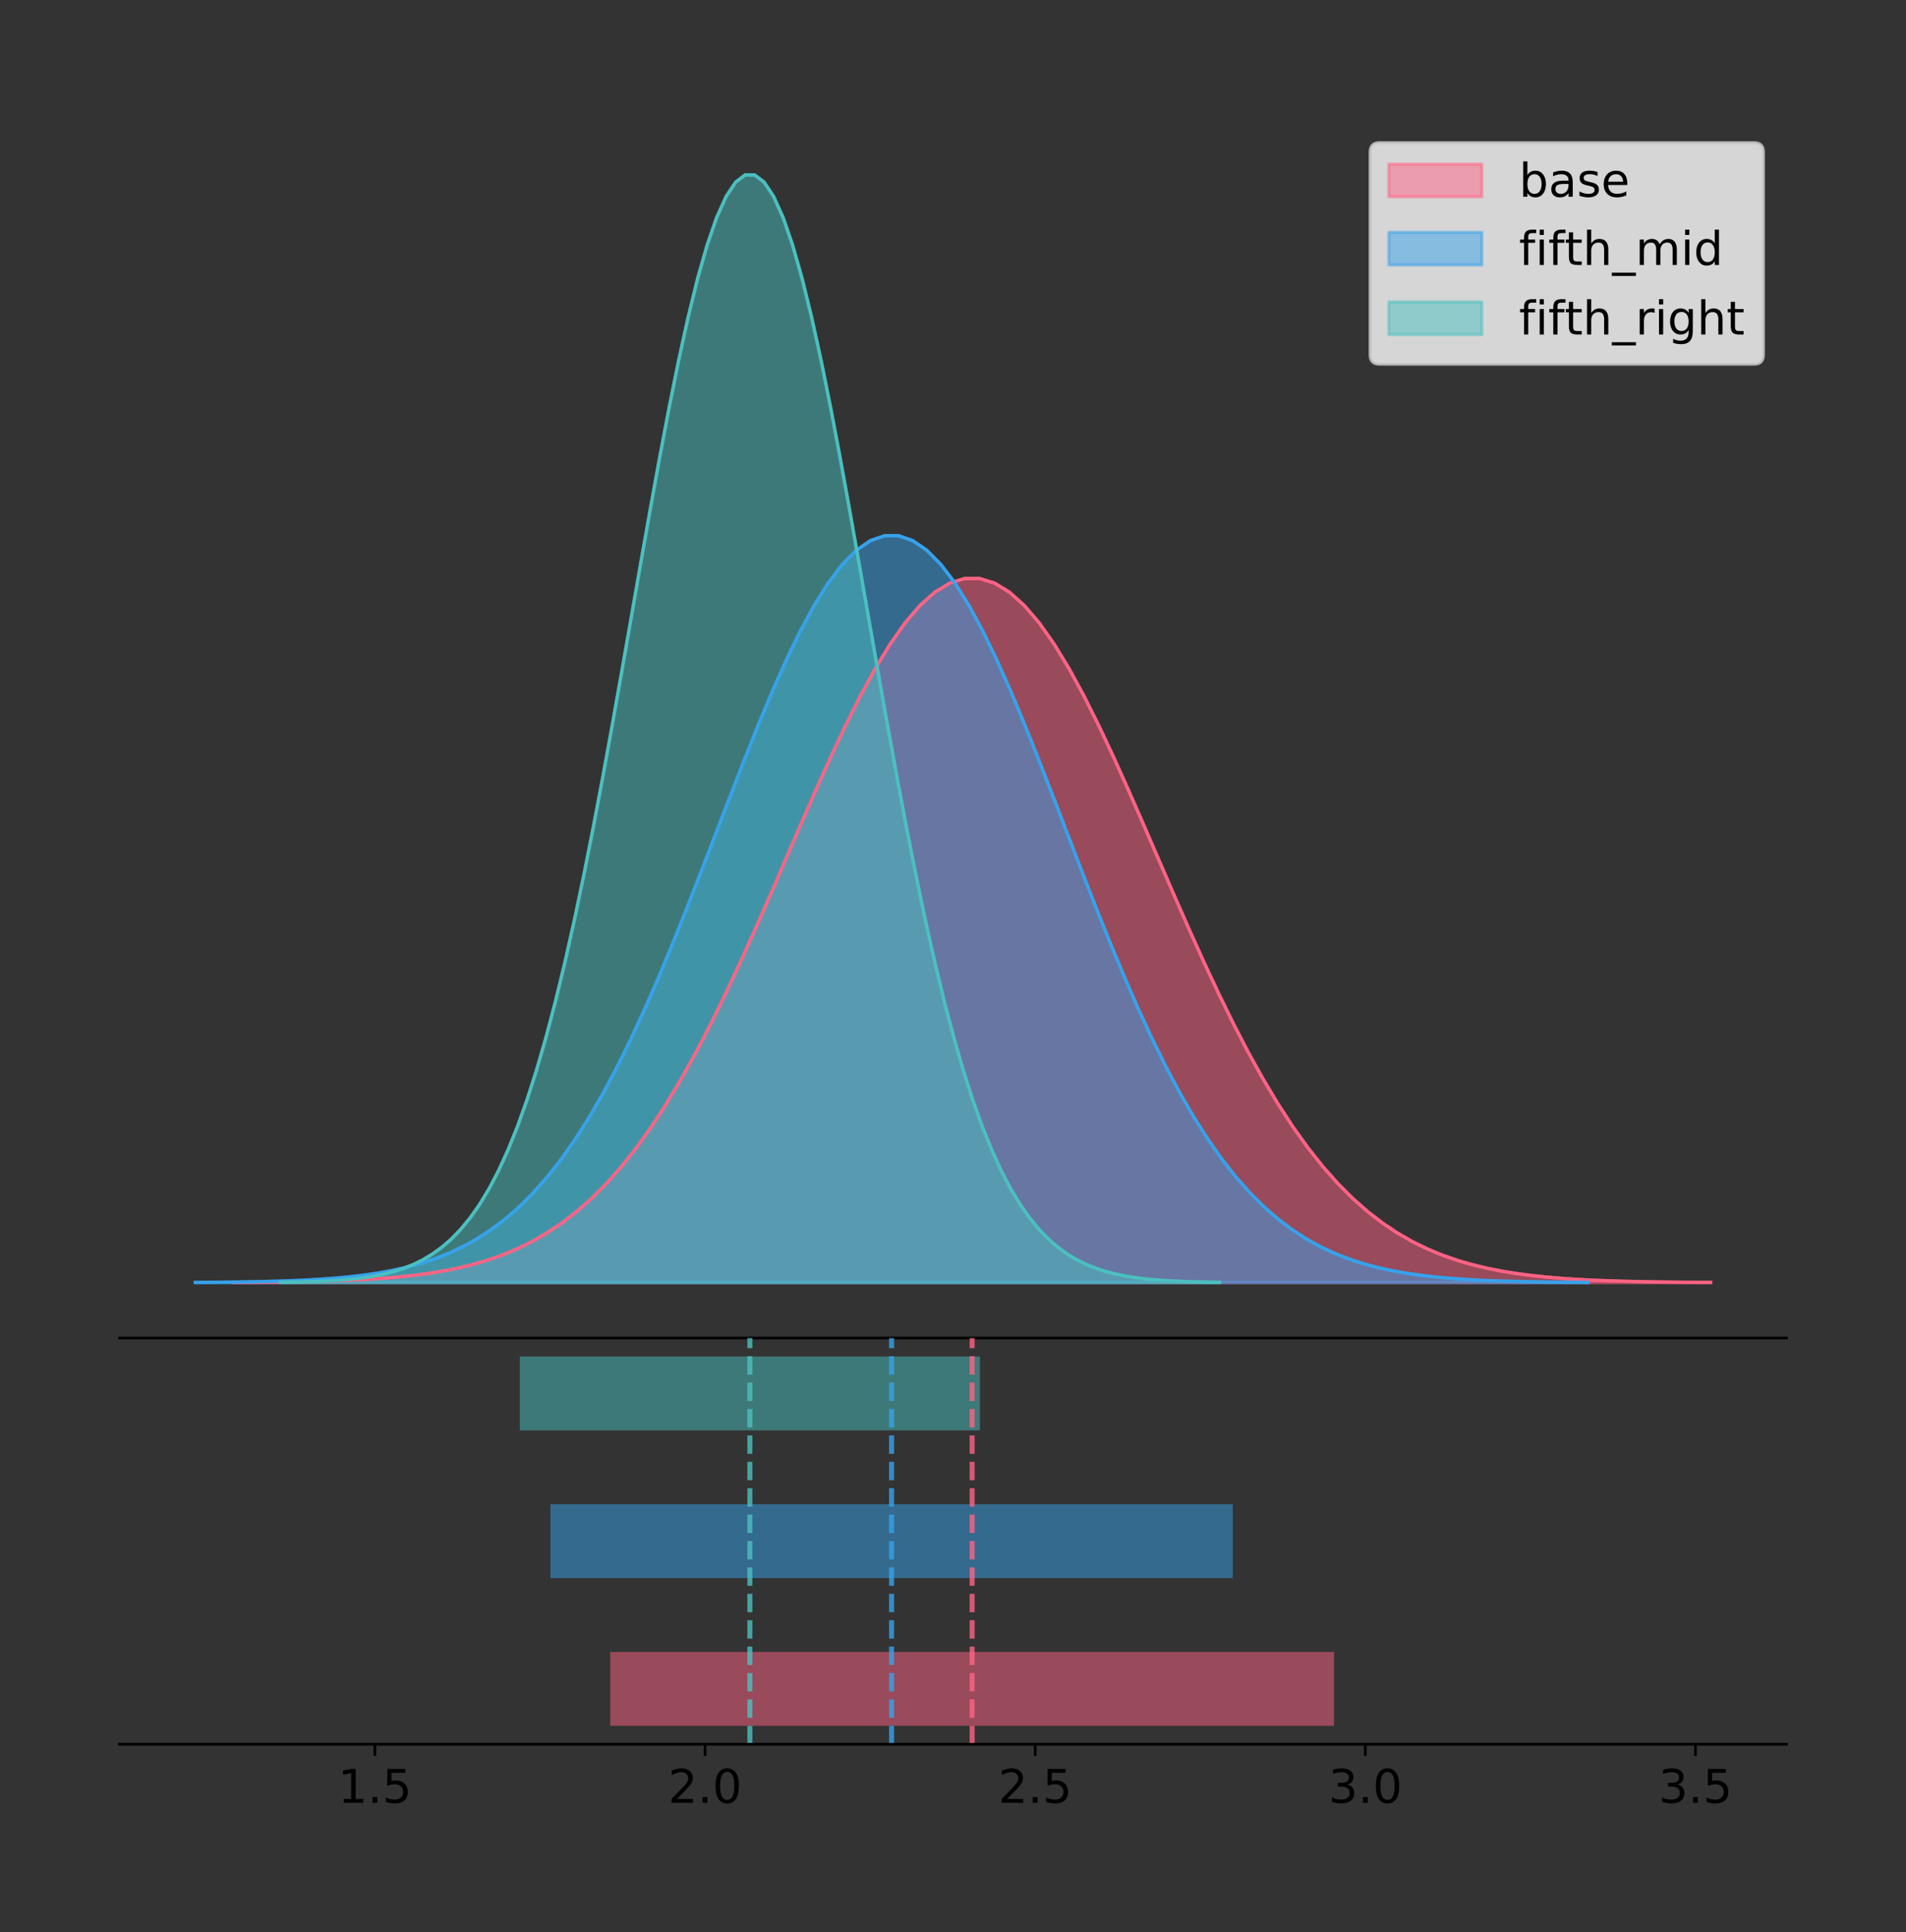 <?xml version="1.0" encoding="utf-8" standalone="no"?>
<!DOCTYPE svg PUBLIC "-//W3C//DTD SVG 1.1//EN"
  "http://www.w3.org/Graphics/SVG/1.1/DTD/svg11.dtd">
<!-- Created with matplotlib (https://matplotlib.org/) -->
<svg height="581.789pt" version="1.1" viewBox="0 0 574.2 581.789" width="574.2pt" xmlns="http://www.w3.org/2000/svg" xmlns:xlink="http://www.w3.org/1999/xlink">
 <rect x="0" y="0" width="574.2" height="581.789" fill="#333333" stroke="none"/>
 <defs>
  <style type="text/css">
*{stroke-linecap:butt;stroke-linejoin:round;}
  </style>
 </defs>
 <g id="figure_1">
  <g id="patch_1">
   <path d="M 0 581.789 
L 574.2 581.789 
L 574.2 0 
L 0 0 
z
" style="fill:none;"/>
  </g>
  <g id="axes_1">
   <g id="patch_2">
    <path d="M 36 402.93 
L 538.2 402.93 
L 538.2 36 
L 36 36 
z
" style="fill:none;"/>
   </g>
   <g id="PolyCollection_1">
    <defs>
     <path d="M 70.354 -195.538 
L 70.354 -195.609 
L 74.849 -195.636 
L 79.344 -195.672 
L 83.839 -195.72 
L 88.334 -195.784 
L 92.829 -195.868 
L 97.324 -195.978 
L 101.82 -196.121 
L 106.315 -196.305 
L 110.81 -196.54 
L 115.305 -196.839 
L 119.8 -197.217 
L 124.295 -197.69 
L 128.79 -198.278 
L 133.286 -199.004 
L 137.781 -199.894 
L 142.276 -200.977 
L 146.771 -202.284 
L 151.266 -203.852 
L 155.761 -205.718 
L 160.256 -207.92 
L 164.752 -210.502 
L 169.247 -213.504 
L 173.742 -216.968 
L 178.237 -220.934 
L 182.732 -225.437 
L 187.227 -230.51 
L 191.722 -236.177 
L 196.218 -242.455 
L 200.713 -249.351 
L 205.208 -256.859 
L 209.703 -264.959 
L 214.198 -273.617 
L 218.693 -282.784 
L 223.188 -292.393 
L 227.684 -302.36 
L 232.179 -312.585 
L 236.674 -322.955 
L 241.169 -333.341 
L 245.664 -343.604 
L 250.159 -353.595 
L 254.654 -363.163 
L 259.15 -372.152 
L 263.645 -380.412 
L 268.14 -387.799 
L 272.635 -394.18 
L 277.13 -399.437 
L 281.625 -403.471 
L 286.12 -406.204 
L 290.616 -407.584 
L 295.111 -407.584 
L 299.606 -406.204 
L 304.101 -403.471 
L 308.596 -399.437 
L 313.091 -394.18 
L 317.586 -387.799 
L 322.082 -380.412 
L 326.577 -372.152 
L 331.072 -363.163 
L 335.567 -353.595 
L 340.062 -343.604 
L 344.557 -333.341 
L 349.052 -322.955 
L 353.548 -312.585 
L 358.043 -302.36 
L 362.538 -292.393 
L 367.033 -282.784 
L 371.528 -273.617 
L 376.023 -264.959 
L 380.518 -256.859 
L 385.014 -249.351 
L 389.509 -242.455 
L 394.004 -236.177 
L 398.499 -230.51 
L 402.994 -225.437 
L 407.489 -220.934 
L 411.984 -216.968 
L 416.48 -213.504 
L 420.975 -210.502 
L 425.47 -207.92 
L 429.965 -205.718 
L 434.46 -203.852 
L 438.955 -202.284 
L 443.45 -200.977 
L 447.946 -199.894 
L 452.441 -199.004 
L 456.936 -198.278 
L 461.431 -197.69 
L 465.926 -197.217 
L 470.421 -196.839 
L 474.916 -196.54 
L 479.412 -196.305 
L 483.907 -196.121 
L 488.402 -195.978 
L 492.897 -195.868 
L 497.392 -195.784 
L 501.887 -195.72 
L 506.382 -195.672 
L 510.878 -195.636 
L 515.373 -195.609 
L 515.373 -195.538 
L 515.373 -195.538 
L 510.878 -195.538 
L 506.382 -195.538 
L 501.887 -195.538 
L 497.392 -195.538 
L 492.897 -195.538 
L 488.402 -195.538 
L 483.907 -195.538 
L 479.412 -195.538 
L 474.916 -195.538 
L 470.421 -195.538 
L 465.926 -195.538 
L 461.431 -195.538 
L 456.936 -195.538 
L 452.441 -195.538 
L 447.946 -195.538 
L 443.45 -195.538 
L 438.955 -195.538 
L 434.46 -195.538 
L 429.965 -195.538 
L 425.47 -195.538 
L 420.975 -195.538 
L 416.48 -195.538 
L 411.984 -195.538 
L 407.489 -195.538 
L 402.994 -195.538 
L 398.499 -195.538 
L 394.004 -195.538 
L 389.509 -195.538 
L 385.014 -195.538 
L 380.518 -195.538 
L 376.023 -195.538 
L 371.528 -195.538 
L 367.033 -195.538 
L 362.538 -195.538 
L 358.043 -195.538 
L 353.548 -195.538 
L 349.052 -195.538 
L 344.557 -195.538 
L 340.062 -195.538 
L 335.567 -195.538 
L 331.072 -195.538 
L 326.577 -195.538 
L 322.082 -195.538 
L 317.586 -195.538 
L 313.091 -195.538 
L 308.596 -195.538 
L 304.101 -195.538 
L 299.606 -195.538 
L 295.111 -195.538 
L 290.616 -195.538 
L 286.12 -195.538 
L 281.625 -195.538 
L 277.13 -195.538 
L 272.635 -195.538 
L 268.14 -195.538 
L 263.645 -195.538 
L 259.15 -195.538 
L 254.654 -195.538 
L 250.159 -195.538 
L 245.664 -195.538 
L 241.169 -195.538 
L 236.674 -195.538 
L 232.179 -195.538 
L 227.684 -195.538 
L 223.188 -195.538 
L 218.693 -195.538 
L 214.198 -195.538 
L 209.703 -195.538 
L 205.208 -195.538 
L 200.713 -195.538 
L 196.218 -195.538 
L 191.722 -195.538 
L 187.227 -195.538 
L 182.732 -195.538 
L 178.237 -195.538 
L 173.742 -195.538 
L 169.247 -195.538 
L 164.752 -195.538 
L 160.256 -195.538 
L 155.761 -195.538 
L 151.266 -195.538 
L 146.771 -195.538 
L 142.276 -195.538 
L 137.781 -195.538 
L 133.286 -195.538 
L 128.79 -195.538 
L 124.295 -195.538 
L 119.8 -195.538 
L 115.305 -195.538 
L 110.81 -195.538 
L 106.315 -195.538 
L 101.82 -195.538 
L 97.324 -195.538 
L 92.829 -195.538 
L 88.334 -195.538 
L 83.839 -195.538 
L 79.344 -195.538 
L 74.849 -195.538 
L 70.354 -195.538 
z
" id="m9b4224259a" style="stroke:#ff6384;stroke-opacity:0.5;"/>
    </defs>
    <g clip-path="url(#pa64556fa8b)">
     <use style="fill:#ff6384;fill-opacity:0.5;stroke:#ff6384;stroke-opacity:0.5;" x="0" xlink:href="#m9b4224259a" y="581.789"/>
    </g>
   </g>
   <g id="PolyCollection_2">
    <defs>
     <path d="M 58.827 -195.538 
L 58.827 -195.614 
L 63.065 -195.642 
L 67.303 -195.68 
L 71.54 -195.731 
L 75.778 -195.799 
L 80.016 -195.888 
L 84.254 -196.005 
L 88.491 -196.156 
L 92.729 -196.351 
L 96.967 -196.601 
L 101.204 -196.918 
L 105.442 -197.319 
L 109.68 -197.82 
L 113.918 -198.444 
L 118.155 -199.214 
L 122.393 -200.158 
L 126.631 -201.307 
L 130.869 -202.694 
L 135.106 -204.357 
L 139.344 -206.336 
L 143.582 -208.673 
L 147.819 -211.411 
L 152.057 -214.595 
L 156.295 -218.27 
L 160.533 -222.476 
L 164.77 -227.253 
L 169.008 -232.634 
L 173.246 -238.646 
L 177.484 -245.305 
L 181.721 -252.62 
L 185.959 -260.583 
L 190.197 -269.176 
L 194.434 -278.36 
L 198.672 -288.084 
L 202.91 -298.276 
L 207.148 -308.849 
L 211.385 -319.696 
L 215.623 -330.695 
L 219.861 -341.712 
L 224.098 -352.598 
L 228.336 -363.196 
L 232.574 -373.345 
L 236.812 -382.88 
L 241.049 -391.642 
L 245.287 -399.478 
L 249.525 -406.247 
L 253.763 -411.823 
L 258 -416.102 
L 262.238 -419.001 
L 266.476 -420.465 
L 270.713 -420.465 
L 274.951 -419.001 
L 279.189 -416.102 
L 283.427 -411.823 
L 287.664 -406.247 
L 291.902 -399.478 
L 296.14 -391.642 
L 300.377 -382.88 
L 304.615 -373.345 
L 308.853 -363.196 
L 313.091 -352.598 
L 317.328 -341.712 
L 321.566 -330.695 
L 325.804 -319.696 
L 330.042 -308.849 
L 334.279 -298.276 
L 338.517 -288.084 
L 342.755 -278.36 
L 346.992 -269.176 
L 351.23 -260.583 
L 355.468 -252.62 
L 359.706 -245.305 
L 363.943 -238.646 
L 368.181 -232.634 
L 372.419 -227.253 
L 376.656 -222.476 
L 380.894 -218.27 
L 385.132 -214.595 
L 389.37 -211.411 
L 393.607 -208.673 
L 397.845 -206.336 
L 402.083 -204.357 
L 406.321 -202.694 
L 410.558 -201.307 
L 414.796 -200.158 
L 419.034 -199.214 
L 423.271 -198.444 
L 427.509 -197.82 
L 431.747 -197.319 
L 435.985 -196.918 
L 440.222 -196.601 
L 444.46 -196.351 
L 448.698 -196.156 
L 452.935 -196.005 
L 457.173 -195.888 
L 461.411 -195.799 
L 465.649 -195.731 
L 469.886 -195.68 
L 474.124 -195.642 
L 478.362 -195.614 
L 478.362 -195.538 
L 478.362 -195.538 
L 474.124 -195.538 
L 469.886 -195.538 
L 465.649 -195.538 
L 461.411 -195.538 
L 457.173 -195.538 
L 452.935 -195.538 
L 448.698 -195.538 
L 444.46 -195.538 
L 440.222 -195.538 
L 435.985 -195.538 
L 431.747 -195.538 
L 427.509 -195.538 
L 423.271 -195.538 
L 419.034 -195.538 
L 414.796 -195.538 
L 410.558 -195.538 
L 406.321 -195.538 
L 402.083 -195.538 
L 397.845 -195.538 
L 393.607 -195.538 
L 389.37 -195.538 
L 385.132 -195.538 
L 380.894 -195.538 
L 376.656 -195.538 
L 372.419 -195.538 
L 368.181 -195.538 
L 363.943 -195.538 
L 359.706 -195.538 
L 355.468 -195.538 
L 351.23 -195.538 
L 346.992 -195.538 
L 342.755 -195.538 
L 338.517 -195.538 
L 334.279 -195.538 
L 330.042 -195.538 
L 325.804 -195.538 
L 321.566 -195.538 
L 317.328 -195.538 
L 313.091 -195.538 
L 308.853 -195.538 
L 304.615 -195.538 
L 300.377 -195.538 
L 296.14 -195.538 
L 291.902 -195.538 
L 287.664 -195.538 
L 283.427 -195.538 
L 279.189 -195.538 
L 274.951 -195.538 
L 270.713 -195.538 
L 266.476 -195.538 
L 262.238 -195.538 
L 258 -195.538 
L 253.763 -195.538 
L 249.525 -195.538 
L 245.287 -195.538 
L 241.049 -195.538 
L 236.812 -195.538 
L 232.574 -195.538 
L 228.336 -195.538 
L 224.098 -195.538 
L 219.861 -195.538 
L 215.623 -195.538 
L 211.385 -195.538 
L 207.148 -195.538 
L 202.91 -195.538 
L 198.672 -195.538 
L 194.434 -195.538 
L 190.197 -195.538 
L 185.959 -195.538 
L 181.721 -195.538 
L 177.484 -195.538 
L 173.246 -195.538 
L 169.008 -195.538 
L 164.77 -195.538 
L 160.533 -195.538 
L 156.295 -195.538 
L 152.057 -195.538 
L 147.819 -195.538 
L 143.582 -195.538 
L 139.344 -195.538 
L 135.106 -195.538 
L 130.869 -195.538 
L 126.631 -195.538 
L 122.393 -195.538 
L 118.155 -195.538 
L 113.918 -195.538 
L 109.68 -195.538 
L 105.442 -195.538 
L 101.204 -195.538 
L 96.967 -195.538 
L 92.729 -195.538 
L 88.491 -195.538 
L 84.254 -195.538 
L 80.016 -195.538 
L 75.778 -195.538 
L 71.54 -195.538 
L 67.303 -195.538 
L 63.065 -195.538 
L 58.827 -195.538 
z
" id="mb726e83383" style="stroke:#36a2eb;stroke-opacity:0.5;"/>
    </defs>
    <g clip-path="url(#pa64556fa8b)">
     <use style="fill:#36a2eb;fill-opacity:0.5;stroke:#36a2eb;stroke-opacity:0.5;" x="0" xlink:href="#mb726e83383" y="581.789"/>
    </g>
   </g>
   <g id="PolyCollection_3">
    <defs>
     <path d="M 84.46 -195.538 
L 84.46 -195.65 
L 87.318 -195.692 
L 90.175 -195.749 
L 93.033 -195.825 
L 95.89 -195.925 
L 98.748 -196.058 
L 101.605 -196.23 
L 104.463 -196.455 
L 107.32 -196.744 
L 110.178 -197.115 
L 113.035 -197.585 
L 115.893 -198.179 
L 118.75 -198.923 
L 121.608 -199.848 
L 124.465 -200.99 
L 127.322 -202.39 
L 130.18 -204.093 
L 133.037 -206.151 
L 135.895 -208.617 
L 138.752 -211.552 
L 141.61 -215.017 
L 144.467 -219.078 
L 147.325 -223.801 
L 150.182 -229.25 
L 153.04 -235.488 
L 155.897 -242.572 
L 158.755 -250.552 
L 161.612 -259.468 
L 164.47 -269.344 
L 167.327 -280.192 
L 170.185 -292.002 
L 173.042 -304.744 
L 175.9 -318.365 
L 178.757 -332.786 
L 181.615 -347.901 
L 184.472 -363.58 
L 187.33 -379.667 
L 190.187 -395.98 
L 193.045 -412.318 
L 195.902 -428.462 
L 198.76 -444.18 
L 201.617 -459.23 
L 204.475 -473.372 
L 207.332 -486.366 
L 210.189 -497.987 
L 213.047 -508.025 
L 215.904 -516.294 
L 218.762 -522.64 
L 221.619 -526.94 
L 224.477 -529.111 
L 227.334 -529.111 
L 230.192 -526.94 
L 233.049 -522.64 
L 235.907 -516.294 
L 238.764 -508.025 
L 241.622 -497.987 
L 244.479 -486.366 
L 247.337 -473.372 
L 250.194 -459.23 
L 253.052 -444.18 
L 255.909 -428.462 
L 258.767 -412.318 
L 261.624 -395.98 
L 264.482 -379.667 
L 267.339 -363.58 
L 270.197 -347.901 
L 273.054 -332.786 
L 275.912 -318.365 
L 278.769 -304.744 
L 281.627 -292.002 
L 284.484 -280.192 
L 287.342 -269.344 
L 290.199 -259.468 
L 293.056 -250.552 
L 295.914 -242.572 
L 298.771 -235.488 
L 301.629 -229.25 
L 304.486 -223.801 
L 307.344 -219.078 
L 310.201 -215.017 
L 313.059 -211.552 
L 315.916 -208.617 
L 318.774 -206.151 
L 321.631 -204.093 
L 324.489 -202.39 
L 327.346 -200.99 
L 330.204 -199.848 
L 333.061 -198.923 
L 335.919 -198.179 
L 338.776 -197.585 
L 341.634 -197.115 
L 344.491 -196.744 
L 347.349 -196.455 
L 350.206 -196.23 
L 353.064 -196.058 
L 355.921 -195.925 
L 358.779 -195.825 
L 361.636 -195.749 
L 364.494 -195.692 
L 367.351 -195.65 
L 367.351 -195.538 
L 367.351 -195.538 
L 364.494 -195.538 
L 361.636 -195.538 
L 358.779 -195.538 
L 355.921 -195.538 
L 353.064 -195.538 
L 350.206 -195.538 
L 347.349 -195.538 
L 344.491 -195.538 
L 341.634 -195.538 
L 338.776 -195.538 
L 335.919 -195.538 
L 333.061 -195.538 
L 330.204 -195.538 
L 327.346 -195.538 
L 324.489 -195.538 
L 321.631 -195.538 
L 318.774 -195.538 
L 315.916 -195.538 
L 313.059 -195.538 
L 310.201 -195.538 
L 307.344 -195.538 
L 304.486 -195.538 
L 301.629 -195.538 
L 298.771 -195.538 
L 295.914 -195.538 
L 293.056 -195.538 
L 290.199 -195.538 
L 287.342 -195.538 
L 284.484 -195.538 
L 281.627 -195.538 
L 278.769 -195.538 
L 275.912 -195.538 
L 273.054 -195.538 
L 270.197 -195.538 
L 267.339 -195.538 
L 264.482 -195.538 
L 261.624 -195.538 
L 258.767 -195.538 
L 255.909 -195.538 
L 253.052 -195.538 
L 250.194 -195.538 
L 247.337 -195.538 
L 244.479 -195.538 
L 241.622 -195.538 
L 238.764 -195.538 
L 235.907 -195.538 
L 233.049 -195.538 
L 230.192 -195.538 
L 227.334 -195.538 
L 224.477 -195.538 
L 221.619 -195.538 
L 218.762 -195.538 
L 215.904 -195.538 
L 213.047 -195.538 
L 210.189 -195.538 
L 207.332 -195.538 
L 204.475 -195.538 
L 201.617 -195.538 
L 198.76 -195.538 
L 195.902 -195.538 
L 193.045 -195.538 
L 190.187 -195.538 
L 187.33 -195.538 
L 184.472 -195.538 
L 181.615 -195.538 
L 178.757 -195.538 
L 175.9 -195.538 
L 173.042 -195.538 
L 170.185 -195.538 
L 167.327 -195.538 
L 164.47 -195.538 
L 161.612 -195.538 
L 158.755 -195.538 
L 155.897 -195.538 
L 153.04 -195.538 
L 150.182 -195.538 
L 147.325 -195.538 
L 144.467 -195.538 
L 141.61 -195.538 
L 138.752 -195.538 
L 135.895 -195.538 
L 133.037 -195.538 
L 130.18 -195.538 
L 127.322 -195.538 
L 124.465 -195.538 
L 121.608 -195.538 
L 118.75 -195.538 
L 115.893 -195.538 
L 113.035 -195.538 
L 110.178 -195.538 
L 107.32 -195.538 
L 104.463 -195.538 
L 101.605 -195.538 
L 98.748 -195.538 
L 95.89 -195.538 
L 93.033 -195.538 
L 90.175 -195.538 
L 87.318 -195.538 
L 84.46 -195.538 
z
" id="mee8360caf8" style="stroke:#4bc0c0;stroke-opacity:0.5;"/>
    </defs>
    <g clip-path="url(#pa64556fa8b)">
     <use style="fill:#4bc0c0;fill-opacity:0.5;stroke:#4bc0c0;stroke-opacity:0.5;" x="0" xlink:href="#mee8360caf8" y="581.789"/>
    </g>
   </g>
   <g id="line2d_1">
    <path clip-path="url(#pa64556fa8b)" d="M 70.354 386.18 
L 74.849 386.153 
L 79.344 386.117 
L 83.839 386.069 
L 88.334 386.005 
L 92.829 385.921 
L 97.324 385.811 
L 101.82 385.668 
L 106.315 385.485 
L 110.81 385.249 
L 115.305 384.95 
L 119.8 384.573 
L 124.295 384.1 
L 128.79 383.512 
L 133.286 382.786 
L 137.781 381.896 
L 142.276 380.813 
L 146.771 379.505 
L 151.266 377.937 
L 155.761 376.072 
L 160.256 373.869 
L 164.752 371.287 
L 169.247 368.285 
L 173.742 364.821 
L 178.237 360.856 
L 182.732 356.352 
L 187.227 351.28 
L 191.722 345.612 
L 196.218 339.334 
L 200.713 332.438 
L 205.208 324.931 
L 209.703 316.831 
L 214.198 308.172 
L 218.693 299.005 
L 223.188 289.397 
L 227.684 279.43 
L 232.179 269.204 
L 236.674 258.834 
L 241.169 248.448 
L 245.664 238.185 
L 250.159 228.194 
L 254.654 218.627 
L 259.15 209.637 
L 263.645 201.377 
L 268.14 193.99 
L 272.635 187.609 
L 277.13 182.352 
L 281.625 178.319 
L 286.12 175.585 
L 290.616 174.205 
L 295.111 174.205 
L 299.606 175.585 
L 304.101 178.319 
L 308.596 182.352 
L 313.091 187.609 
L 317.586 193.99 
L 322.082 201.377 
L 326.577 209.637 
L 331.072 218.627 
L 335.567 228.194 
L 340.062 238.185 
L 344.557 248.448 
L 349.052 258.834 
L 353.548 269.204 
L 358.043 279.43 
L 362.538 289.397 
L 367.033 299.005 
L 371.528 308.172 
L 376.023 316.831 
L 380.518 324.931 
L 385.014 332.438 
L 389.509 339.334 
L 394.004 345.612 
L 398.499 351.28 
L 402.994 356.352 
L 407.489 360.856 
L 411.984 364.821 
L 416.48 368.285 
L 420.975 371.287 
L 425.47 373.869 
L 429.965 376.072 
L 434.46 377.937 
L 438.955 379.505 
L 443.45 380.813 
L 447.946 381.896 
L 452.441 382.786 
L 456.936 383.512 
L 461.431 384.1 
L 465.926 384.573 
L 470.421 384.95 
L 474.916 385.249 
L 479.412 385.485 
L 483.907 385.668 
L 488.402 385.811 
L 492.897 385.921 
L 497.392 386.005 
L 501.887 386.069 
L 506.382 386.117 
L 510.878 386.153 
L 515.373 386.18 
" style="fill:none;stroke:#ff6384;stroke-linecap:square;"/>
   </g>
   <g id="line2d_2">
    <path clip-path="url(#pa64556fa8b)" d="M 58.827 386.176 
L 63.065 386.147 
L 67.303 386.109 
L 71.54 386.058 
L 75.778 385.99 
L 80.016 385.901 
L 84.254 385.784 
L 88.491 385.633 
L 92.729 385.438 
L 96.967 385.188 
L 101.204 384.871 
L 105.442 384.471 
L 109.68 383.969 
L 113.918 383.345 
L 118.155 382.575 
L 122.393 381.631 
L 126.631 380.482 
L 130.869 379.095 
L 135.106 377.432 
L 139.344 375.453 
L 143.582 373.117 
L 147.819 370.378 
L 152.057 367.194 
L 156.295 363.52 
L 160.533 359.313 
L 164.77 354.536 
L 169.008 349.155 
L 173.246 343.144 
L 177.484 336.484 
L 181.721 329.169 
L 185.959 321.206 
L 190.197 312.614 
L 194.434 303.429 
L 198.672 293.706 
L 202.91 283.513 
L 207.148 272.941 
L 211.385 262.094 
L 215.623 251.094 
L 219.861 240.077 
L 224.098 229.191 
L 228.336 218.593 
L 232.574 208.444 
L 236.812 198.909 
L 241.049 190.147 
L 245.287 182.311 
L 249.525 175.543 
L 253.763 169.966 
L 258 165.688 
L 262.238 162.788 
L 266.476 161.324 
L 270.713 161.324 
L 274.951 162.788 
L 279.189 165.688 
L 283.427 169.966 
L 287.664 175.543 
L 291.902 182.311 
L 296.14 190.147 
L 300.377 198.909 
L 304.615 208.444 
L 308.853 218.593 
L 313.091 229.191 
L 317.328 240.077 
L 321.566 251.094 
L 325.804 262.094 
L 330.042 272.941 
L 334.279 283.513 
L 338.517 293.706 
L 342.755 303.429 
L 346.992 312.614 
L 351.23 321.206 
L 355.468 329.169 
L 359.706 336.484 
L 363.943 343.144 
L 368.181 349.155 
L 372.419 354.536 
L 376.656 359.313 
L 380.894 363.52 
L 385.132 367.194 
L 389.37 370.378 
L 393.607 373.117 
L 397.845 375.453 
L 402.083 377.432 
L 406.321 379.095 
L 410.558 380.482 
L 414.796 381.631 
L 419.034 382.575 
L 423.271 383.345 
L 427.509 383.969 
L 431.747 384.471 
L 435.985 384.871 
L 440.222 385.188 
L 444.46 385.438 
L 448.698 385.633 
L 452.935 385.784 
L 457.173 385.901 
L 461.411 385.99 
L 465.649 386.058 
L 469.886 386.109 
L 474.124 386.147 
L 478.362 386.176 
" style="fill:none;stroke:#36a2eb;stroke-linecap:square;"/>
   </g>
   <g id="line2d_3">
    <path clip-path="url(#pa64556fa8b)" d="M 84.46 386.139 
L 87.318 386.097 
L 90.175 386.04 
L 93.033 385.965 
L 95.89 385.864 
L 98.748 385.732 
L 101.605 385.559 
L 104.463 385.334 
L 107.32 385.045 
L 110.178 384.675 
L 113.035 384.204 
L 115.893 383.61 
L 118.75 382.867 
L 121.608 381.941 
L 124.465 380.799 
L 127.322 379.399 
L 130.18 377.696 
L 133.037 375.639 
L 135.895 373.172 
L 138.752 370.238 
L 141.61 366.772 
L 144.467 362.711 
L 147.325 357.989 
L 150.182 352.539 
L 153.04 346.301 
L 155.897 339.217 
L 158.755 331.237 
L 161.612 322.322 
L 164.47 312.445 
L 167.327 301.597 
L 170.185 289.787 
L 173.042 277.045 
L 175.9 263.424 
L 178.757 249.004 
L 181.615 233.888 
L 184.472 218.209 
L 187.33 202.123 
L 190.187 185.809 
L 193.045 169.471 
L 195.902 153.327 
L 198.76 137.61 
L 201.617 122.559 
L 204.475 108.418 
L 207.332 95.423 
L 210.189 83.803 
L 213.047 73.765 
L 215.904 65.495 
L 218.762 59.15 
L 221.619 54.85 
L 224.477 52.679 
L 227.334 52.679 
L 230.192 54.85 
L 233.049 59.15 
L 235.907 65.495 
L 238.764 73.765 
L 241.622 83.803 
L 244.479 95.423 
L 247.337 108.418 
L 250.194 122.559 
L 253.052 137.61 
L 255.909 153.327 
L 258.767 169.471 
L 261.624 185.809 
L 264.482 202.123 
L 267.339 218.209 
L 270.197 233.888 
L 273.054 249.004 
L 275.912 263.424 
L 278.769 277.045 
L 281.627 289.787 
L 284.484 301.597 
L 287.342 312.445 
L 290.199 322.322 
L 293.056 331.237 
L 295.914 339.217 
L 298.771 346.301 
L 301.629 352.539 
L 304.486 357.989 
L 307.344 362.711 
L 310.201 366.772 
L 313.059 370.238 
L 315.916 373.172 
L 318.774 375.639 
L 321.631 377.696 
L 324.489 379.399 
L 327.346 380.799 
L 330.204 381.941 
L 333.061 382.867 
L 335.919 383.61 
L 338.776 384.204 
L 341.634 384.675 
L 344.491 385.045 
L 347.349 385.334 
L 350.206 385.559 
L 353.064 385.732 
L 355.921 385.864 
L 358.779 385.965 
L 361.636 386.04 
L 364.494 386.097 
L 367.351 386.139 
" style="fill:none;stroke:#4bc0c0;stroke-linecap:square;"/>
   </g>
   <g id="patch_3">
    <path d="M 36 402.93 
L 538.2 402.93 
" style="fill:none;stroke:#000000;stroke-linecap:square;stroke-linejoin:miter;stroke-width:0.8;"/>
   </g>
   <g id="legend_1">
    <g id="patch_4">
     <path d="M 415.602 109.627 
L 528.4 109.627 
Q 531.2 109.627 531.2 106.827 
L 531.2 45.8 
Q 531.2 43 528.4 43 
L 415.602 43 
Q 412.802 43 412.802 45.8 
L 412.802 106.827 
Q 412.802 109.627 415.602 109.627 
z
" style="fill:#ffffff;opacity:0.8;stroke:#cccccc;stroke-linejoin:miter;"/>
    </g>
    <g id="patch_5">
     <path d="M 418.402 59.238 
L 446.402 59.238 
L 446.402 49.438 
L 418.402 49.438 
z
" style="fill:#ff6384;opacity:0.5;stroke:#ff6384;stroke-linejoin:miter;"/>
    </g>
    <g id="text_1">
     <!-- base -->
     <defs>
      <path d="M 48.688 27.297 
Q 48.688 37.203 44.609 42.844 
Q 40.531 48.484 33.406 48.484 
Q 26.266 48.484 22.188 42.844 
Q 18.109 37.203 18.109 27.297 
Q 18.109 17.391 22.188 11.75 
Q 26.266 6.109 33.406 6.109 
Q 40.531 6.109 44.609 11.75 
Q 48.688 17.391 48.688 27.297 
z
M 18.109 46.391 
Q 20.953 51.266 25.266 53.625 
Q 29.594 56 35.594 56 
Q 45.562 56 51.781 48.094 
Q 58.016 40.188 58.016 27.297 
Q 58.016 14.406 51.781 6.484 
Q 45.562 -1.422 35.594 -1.422 
Q 29.594 -1.422 25.266 0.953 
Q 20.953 3.328 18.109 8.203 
L 18.109 0 
L 9.078 0 
L 9.078 75.984 
L 18.109 75.984 
z
" id="DejaVuSans-98"/>
      <path d="M 34.281 27.484 
Q 23.391 27.484 19.188 25 
Q 14.984 22.516 14.984 16.5 
Q 14.984 11.719 18.141 8.906 
Q 21.297 6.109 26.703 6.109 
Q 34.188 6.109 38.703 11.406 
Q 43.219 16.703 43.219 25.484 
L 43.219 27.484 
z
M 52.203 31.203 
L 52.203 0 
L 43.219 0 
L 43.219 8.297 
Q 40.141 3.328 35.547 0.953 
Q 30.953 -1.422 24.312 -1.422 
Q 15.922 -1.422 10.953 3.297 
Q 6 8.016 6 15.922 
Q 6 25.141 12.172 29.828 
Q 18.359 34.516 30.609 34.516 
L 43.219 34.516 
L 43.219 35.406 
Q 43.219 41.609 39.141 45 
Q 35.062 48.391 27.688 48.391 
Q 23 48.391 18.547 47.266 
Q 14.109 46.141 10.016 43.891 
L 10.016 52.203 
Q 14.938 54.109 19.578 55.047 
Q 24.219 56 28.609 56 
Q 40.484 56 46.344 49.844 
Q 52.203 43.703 52.203 31.203 
z
" id="DejaVuSans-97"/>
      <path d="M 44.281 53.078 
L 44.281 44.578 
Q 40.484 46.531 36.375 47.5 
Q 32.281 48.484 27.875 48.484 
Q 21.188 48.484 17.844 46.438 
Q 14.5 44.391 14.5 40.281 
Q 14.5 37.156 16.891 35.375 
Q 19.281 33.594 26.516 31.984 
L 29.594 31.297 
Q 39.156 29.25 43.188 25.516 
Q 47.219 21.781 47.219 15.094 
Q 47.219 7.469 41.188 3.016 
Q 35.156 -1.422 24.609 -1.422 
Q 20.219 -1.422 15.453 -0.562 
Q 10.688 0.297 5.422 2 
L 5.422 11.281 
Q 10.406 8.688 15.234 7.391 
Q 20.062 6.109 24.812 6.109 
Q 31.156 6.109 34.562 8.281 
Q 37.984 10.453 37.984 14.406 
Q 37.984 18.062 35.516 20.016 
Q 33.062 21.969 24.703 23.781 
L 21.578 24.516 
Q 13.234 26.266 9.516 29.906 
Q 5.812 33.547 5.812 39.891 
Q 5.812 47.609 11.281 51.797 
Q 16.75 56 26.812 56 
Q 31.781 56 36.172 55.266 
Q 40.578 54.547 44.281 53.078 
z
" id="DejaVuSans-115"/>
      <path d="M 56.203 29.594 
L 56.203 25.203 
L 14.891 25.203 
Q 15.484 15.922 20.484 11.062 
Q 25.484 6.203 34.422 6.203 
Q 39.594 6.203 44.453 7.469 
Q 49.312 8.734 54.109 11.281 
L 54.109 2.781 
Q 49.266 0.734 44.188 -0.344 
Q 39.109 -1.422 33.891 -1.422 
Q 20.797 -1.422 13.156 6.188 
Q 5.516 13.812 5.516 26.812 
Q 5.516 40.234 12.766 48.109 
Q 20.016 56 32.328 56 
Q 43.359 56 49.781 48.891 
Q 56.203 41.797 56.203 29.594 
z
M 47.219 32.234 
Q 47.125 39.594 43.094 43.984 
Q 39.062 48.391 32.422 48.391 
Q 24.906 48.391 20.391 44.141 
Q 15.875 39.891 15.188 32.172 
z
" id="DejaVuSans-101"/>
     </defs>
     <g transform="translate(457.602 59.238)scale(0.14 -0.14)">
      <use xlink:href="#DejaVuSans-98"/>
      <use x="63.477" xlink:href="#DejaVuSans-97"/>
      <use x="124.756" xlink:href="#DejaVuSans-115"/>
      <use x="176.855" xlink:href="#DejaVuSans-101"/>
     </g>
    </g>
    <g id="patch_6">
     <path d="M 418.402 79.787 
L 446.402 79.787 
L 446.402 69.987 
L 418.402 69.987 
z
" style="fill:#36a2eb;opacity:0.5;stroke:#36a2eb;stroke-linejoin:miter;"/>
    </g>
    <g id="text_2">
     <!-- fifth_mid -->
     <defs>
      <path d="M 37.109 75.984 
L 37.109 68.5 
L 28.516 68.5 
Q 23.688 68.5 21.797 66.547 
Q 19.922 64.594 19.922 59.516 
L 19.922 54.688 
L 34.719 54.688 
L 34.719 47.703 
L 19.922 47.703 
L 19.922 0 
L 10.891 0 
L 10.891 47.703 
L 2.297 47.703 
L 2.297 54.688 
L 10.891 54.688 
L 10.891 58.5 
Q 10.891 67.625 15.141 71.797 
Q 19.391 75.984 28.609 75.984 
z
" id="DejaVuSans-102"/>
      <path d="M 9.422 54.688 
L 18.406 54.688 
L 18.406 0 
L 9.422 0 
z
M 9.422 75.984 
L 18.406 75.984 
L 18.406 64.594 
L 9.422 64.594 
z
" id="DejaVuSans-105"/>
      <path d="M 18.312 70.219 
L 18.312 54.688 
L 36.812 54.688 
L 36.812 47.703 
L 18.312 47.703 
L 18.312 18.016 
Q 18.312 11.328 20.141 9.422 
Q 21.969 7.516 27.594 7.516 
L 36.812 7.516 
L 36.812 0 
L 27.594 0 
Q 17.188 0 13.234 3.875 
Q 9.281 7.766 9.281 18.016 
L 9.281 47.703 
L 2.688 47.703 
L 2.688 54.688 
L 9.281 54.688 
L 9.281 70.219 
z
" id="DejaVuSans-116"/>
      <path d="M 54.891 33.016 
L 54.891 0 
L 45.906 0 
L 45.906 32.719 
Q 45.906 40.484 42.875 44.328 
Q 39.844 48.188 33.797 48.188 
Q 26.516 48.188 22.312 43.547 
Q 18.109 38.922 18.109 30.906 
L 18.109 0 
L 9.078 0 
L 9.078 75.984 
L 18.109 75.984 
L 18.109 46.188 
Q 21.344 51.125 25.703 53.562 
Q 30.078 56 35.797 56 
Q 45.219 56 50.047 50.172 
Q 54.891 44.344 54.891 33.016 
z
" id="DejaVuSans-104"/>
      <path d="M 50.984 -16.609 
L 50.984 -23.578 
L -0.984 -23.578 
L -0.984 -16.609 
z
" id="DejaVuSans-95"/>
      <path d="M 52 44.188 
Q 55.375 50.25 60.062 53.125 
Q 64.75 56 71.094 56 
Q 79.641 56 84.281 50.016 
Q 88.922 44.047 88.922 33.016 
L 88.922 0 
L 79.891 0 
L 79.891 32.719 
Q 79.891 40.578 77.094 44.375 
Q 74.312 48.188 68.609 48.188 
Q 61.625 48.188 57.562 43.547 
Q 53.516 38.922 53.516 30.906 
L 53.516 0 
L 44.484 0 
L 44.484 32.719 
Q 44.484 40.625 41.703 44.406 
Q 38.922 48.188 33.109 48.188 
Q 26.219 48.188 22.156 43.531 
Q 18.109 38.875 18.109 30.906 
L 18.109 0 
L 9.078 0 
L 9.078 54.688 
L 18.109 54.688 
L 18.109 46.188 
Q 21.188 51.219 25.484 53.609 
Q 29.781 56 35.688 56 
Q 41.656 56 45.828 52.969 
Q 50 49.953 52 44.188 
z
" id="DejaVuSans-109"/>
      <path d="M 45.406 46.391 
L 45.406 75.984 
L 54.391 75.984 
L 54.391 0 
L 45.406 0 
L 45.406 8.203 
Q 42.578 3.328 38.25 0.953 
Q 33.938 -1.422 27.875 -1.422 
Q 17.969 -1.422 11.734 6.484 
Q 5.516 14.406 5.516 27.297 
Q 5.516 40.188 11.734 48.094 
Q 17.969 56 27.875 56 
Q 33.938 56 38.25 53.625 
Q 42.578 51.266 45.406 46.391 
z
M 14.797 27.297 
Q 14.797 17.391 18.875 11.75 
Q 22.953 6.109 30.078 6.109 
Q 37.203 6.109 41.297 11.75 
Q 45.406 17.391 45.406 27.297 
Q 45.406 37.203 41.297 42.844 
Q 37.203 48.484 30.078 48.484 
Q 22.953 48.484 18.875 42.844 
Q 14.797 37.203 14.797 27.297 
z
" id="DejaVuSans-100"/>
     </defs>
     <g transform="translate(457.602 79.787)scale(0.14 -0.14)">
      <use xlink:href="#DejaVuSans-102"/>
      <use x="35.205" xlink:href="#DejaVuSans-105"/>
      <use x="62.988" xlink:href="#DejaVuSans-102"/>
      <use x="98.178" xlink:href="#DejaVuSans-116"/>
      <use x="137.387" xlink:href="#DejaVuSans-104"/>
      <use x="200.766" xlink:href="#DejaVuSans-95"/>
      <use x="250.766" xlink:href="#DejaVuSans-109"/>
      <use x="348.178" xlink:href="#DejaVuSans-105"/>
      <use x="375.961" xlink:href="#DejaVuSans-100"/>
     </g>
    </g>
    <g id="patch_7">
     <path d="M 418.402 100.726 
L 446.402 100.726 
L 446.402 90.926 
L 418.402 90.926 
z
" style="fill:#4bc0c0;opacity:0.5;stroke:#4bc0c0;stroke-linejoin:miter;"/>
    </g>
    <g id="text_3">
     <!-- fifth_right -->
     <defs>
      <path d="M 41.109 46.297 
Q 39.594 47.172 37.812 47.578 
Q 36.031 48 33.891 48 
Q 26.266 48 22.188 43.047 
Q 18.109 38.094 18.109 28.812 
L 18.109 0 
L 9.078 0 
L 9.078 54.688 
L 18.109 54.688 
L 18.109 46.188 
Q 20.953 51.172 25.484 53.578 
Q 30.031 56 36.531 56 
Q 37.453 56 38.578 55.875 
Q 39.703 55.766 41.062 55.516 
z
" id="DejaVuSans-114"/>
      <path d="M 45.406 27.984 
Q 45.406 37.75 41.375 43.109 
Q 37.359 48.484 30.078 48.484 
Q 22.859 48.484 18.828 43.109 
Q 14.797 37.75 14.797 27.984 
Q 14.797 18.266 18.828 12.891 
Q 22.859 7.516 30.078 7.516 
Q 37.359 7.516 41.375 12.891 
Q 45.406 18.266 45.406 27.984 
z
M 54.391 6.781 
Q 54.391 -7.172 48.188 -13.984 
Q 42 -20.797 29.203 -20.797 
Q 24.469 -20.797 20.266 -20.094 
Q 16.062 -19.391 12.109 -17.922 
L 12.109 -9.188 
Q 16.062 -11.328 19.922 -12.344 
Q 23.781 -13.375 27.781 -13.375 
Q 36.625 -13.375 41.016 -8.766 
Q 45.406 -4.156 45.406 5.172 
L 45.406 9.625 
Q 42.625 4.781 38.281 2.391 
Q 33.938 0 27.875 0 
Q 17.828 0 11.672 7.656 
Q 5.516 15.328 5.516 27.984 
Q 5.516 40.672 11.672 48.328 
Q 17.828 56 27.875 56 
Q 33.938 56 38.281 53.609 
Q 42.625 51.219 45.406 46.391 
L 45.406 54.688 
L 54.391 54.688 
z
" id="DejaVuSans-103"/>
     </defs>
     <g transform="translate(457.602 100.726)scale(0.14 -0.14)">
      <use xlink:href="#DejaVuSans-102"/>
      <use x="35.205" xlink:href="#DejaVuSans-105"/>
      <use x="62.988" xlink:href="#DejaVuSans-102"/>
      <use x="98.178" xlink:href="#DejaVuSans-116"/>
      <use x="137.387" xlink:href="#DejaVuSans-104"/>
      <use x="200.766" xlink:href="#DejaVuSans-95"/>
      <use x="250.766" xlink:href="#DejaVuSans-114"/>
      <use x="291.879" xlink:href="#DejaVuSans-105"/>
      <use x="319.662" xlink:href="#DejaVuSans-103"/>
      <use x="383.139" xlink:href="#DejaVuSans-104"/>
      <use x="446.518" xlink:href="#DejaVuSans-116"/>
     </g>
    </g>
   </g>
  </g>
  <g id="axes_2">
   <g id="patch_8">
    <path d="M 36 525.24 
L 538.2 525.24 
L 538.2 402.93 
L 36 402.93 
z
" style="fill:none;"/>
   </g>
   <g id="patch_9">
    <path clip-path="url(#p42fd0b9855)" d="M 183.833 519.68 
L 401.893 519.68 
L 401.893 497.442 
L 183.833 497.442 
z
" style="fill:#ff6384;opacity:0.5;"/>
   </g>
   <g id="patch_10">
    <path clip-path="url(#p42fd0b9855)" d="M 165.809 475.204 
L 371.38 475.204 
L 371.38 452.966 
L 165.809 452.966 
z
" style="fill:#36a2eb;opacity:0.5;"/>
   </g>
   <g id="patch_11">
    <path clip-path="url(#p42fd0b9855)" d="M 156.597 430.728 
L 295.214 430.728 
L 295.214 408.49 
L 156.597 408.49 
z
" style="fill:#4bc0c0;opacity:0.5;"/>
   </g>
   <g id="matplotlib.axis_1">
    <g id="xtick_1">
     <g id="line2d_4">
      <defs>
       <path d="M 0 0 
L 0 3.5 
" id="m4fc14078de" style="stroke:#000000;stroke-width:0.8;"/>
      </defs>
      <g>
       <use style="stroke:#000000;stroke-width:0.8;" x="112.937" xlink:href="#m4fc14078de" y="525.24"/>
      </g>
     </g>
     <g id="text_4">
      <!-- 1.5 -->
      <defs>
       <path d="M 12.406 8.297 
L 28.516 8.297 
L 28.516 63.922 
L 10.984 60.406 
L 10.984 69.391 
L 28.422 72.906 
L 38.281 72.906 
L 38.281 8.297 
L 54.391 8.297 
L 54.391 0 
L 12.406 0 
z
" id="DejaVuSans-49"/>
       <path d="M 10.688 12.406 
L 21 12.406 
L 21 0 
L 10.688 0 
z
" id="DejaVuSans-46"/>
       <path d="M 10.797 72.906 
L 49.516 72.906 
L 49.516 64.594 
L 19.828 64.594 
L 19.828 46.734 
Q 21.969 47.469 24.109 47.828 
Q 26.266 48.188 28.422 48.188 
Q 40.625 48.188 47.75 41.5 
Q 54.891 34.812 54.891 23.391 
Q 54.891 11.625 47.562 5.094 
Q 40.234 -1.422 26.906 -1.422 
Q 22.312 -1.422 17.547 -0.641 
Q 12.797 0.141 7.719 1.703 
L 7.719 11.625 
Q 12.109 9.234 16.797 8.062 
Q 21.484 6.891 26.703 6.891 
Q 35.156 6.891 40.078 11.328 
Q 45.016 15.766 45.016 23.391 
Q 45.016 31 40.078 35.438 
Q 35.156 39.891 26.703 39.891 
Q 22.75 39.891 18.812 39.016 
Q 14.891 38.141 10.797 36.281 
z
" id="DejaVuSans-53"/>
      </defs>
      <g transform="translate(101.805 542.878)scale(0.14 -0.14)">
       <use xlink:href="#DejaVuSans-49"/>
       <use x="63.623" xlink:href="#DejaVuSans-46"/>
       <use x="95.41" xlink:href="#DejaVuSans-53"/>
      </g>
     </g>
    </g>
    <g id="xtick_2">
     <g id="line2d_5">
      <g>
       <use style="stroke:#000000;stroke-width:0.8;" x="212.399" xlink:href="#m4fc14078de" y="525.24"/>
      </g>
     </g>
     <g id="text_5">
      <!-- 2.0 -->
      <defs>
       <path d="M 19.188 8.297 
L 53.609 8.297 
L 53.609 0 
L 7.328 0 
L 7.328 8.297 
Q 12.938 14.109 22.625 23.891 
Q 32.328 33.688 34.812 36.531 
Q 39.547 41.844 41.422 45.531 
Q 43.312 49.219 43.312 52.781 
Q 43.312 58.594 39.234 62.25 
Q 35.156 65.922 28.609 65.922 
Q 23.969 65.922 18.812 64.312 
Q 13.672 62.703 7.812 59.422 
L 7.812 69.391 
Q 13.766 71.781 18.938 73 
Q 24.125 74.219 28.422 74.219 
Q 39.75 74.219 46.484 68.547 
Q 53.219 62.891 53.219 53.422 
Q 53.219 48.922 51.531 44.891 
Q 49.859 40.875 45.406 35.406 
Q 44.188 33.984 37.641 27.219 
Q 31.109 20.453 19.188 8.297 
z
" id="DejaVuSans-50"/>
       <path d="M 31.781 66.406 
Q 24.172 66.406 20.328 58.906 
Q 16.5 51.422 16.5 36.375 
Q 16.5 21.391 20.328 13.891 
Q 24.172 6.391 31.781 6.391 
Q 39.453 6.391 43.281 13.891 
Q 47.125 21.391 47.125 36.375 
Q 47.125 51.422 43.281 58.906 
Q 39.453 66.406 31.781 66.406 
z
M 31.781 74.219 
Q 44.047 74.219 50.516 64.516 
Q 56.984 54.828 56.984 36.375 
Q 56.984 17.969 50.516 8.266 
Q 44.047 -1.422 31.781 -1.422 
Q 19.531 -1.422 13.062 8.266 
Q 6.594 17.969 6.594 36.375 
Q 6.594 54.828 13.062 64.516 
Q 19.531 74.219 31.781 74.219 
z
" id="DejaVuSans-48"/>
      </defs>
      <g transform="translate(201.267 542.878)scale(0.14 -0.14)">
       <use xlink:href="#DejaVuSans-50"/>
       <use x="63.623" xlink:href="#DejaVuSans-46"/>
       <use x="95.41" xlink:href="#DejaVuSans-48"/>
      </g>
     </g>
    </g>
    <g id="xtick_3">
     <g id="line2d_6">
      <g>
       <use style="stroke:#000000;stroke-width:0.8;" x="311.86" xlink:href="#m4fc14078de" y="525.24"/>
      </g>
     </g>
     <g id="text_6">
      <!-- 2.5 -->
      <g transform="translate(300.728 542.878)scale(0.14 -0.14)">
       <use xlink:href="#DejaVuSans-50"/>
       <use x="63.623" xlink:href="#DejaVuSans-46"/>
       <use x="95.41" xlink:href="#DejaVuSans-53"/>
      </g>
     </g>
    </g>
    <g id="xtick_4">
     <g id="line2d_7">
      <g>
       <use style="stroke:#000000;stroke-width:0.8;" x="411.322" xlink:href="#m4fc14078de" y="525.24"/>
      </g>
     </g>
     <g id="text_7">
      <!-- 3.0 -->
      <defs>
       <path d="M 40.578 39.312 
Q 47.656 37.797 51.625 33 
Q 55.609 28.219 55.609 21.188 
Q 55.609 10.406 48.188 4.484 
Q 40.766 -1.422 27.094 -1.422 
Q 22.516 -1.422 17.656 -0.516 
Q 12.797 0.391 7.625 2.203 
L 7.625 11.719 
Q 11.719 9.328 16.594 8.109 
Q 21.484 6.891 26.812 6.891 
Q 36.078 6.891 40.938 10.547 
Q 45.797 14.203 45.797 21.188 
Q 45.797 27.641 41.281 31.266 
Q 36.766 34.906 28.719 34.906 
L 20.219 34.906 
L 20.219 43.016 
L 29.109 43.016 
Q 36.375 43.016 40.234 45.922 
Q 44.094 48.828 44.094 54.297 
Q 44.094 59.906 40.109 62.906 
Q 36.141 65.922 28.719 65.922 
Q 24.656 65.922 20.016 65.031 
Q 15.375 64.156 9.812 62.312 
L 9.812 71.094 
Q 15.438 72.656 20.344 73.438 
Q 25.25 74.219 29.594 74.219 
Q 40.828 74.219 47.359 69.109 
Q 53.906 64.016 53.906 55.328 
Q 53.906 49.266 50.438 45.094 
Q 46.969 40.922 40.578 39.312 
z
" id="DejaVuSans-51"/>
      </defs>
      <g transform="translate(400.19 542.878)scale(0.14 -0.14)">
       <use xlink:href="#DejaVuSans-51"/>
       <use x="63.623" xlink:href="#DejaVuSans-46"/>
       <use x="95.41" xlink:href="#DejaVuSans-48"/>
      </g>
     </g>
    </g>
    <g id="xtick_5">
     <g id="line2d_8">
      <g>
       <use style="stroke:#000000;stroke-width:0.8;" x="510.783" xlink:href="#m4fc14078de" y="525.24"/>
      </g>
     </g>
     <g id="text_8">
      <!-- 3.5 -->
      <g transform="translate(499.651 542.878)scale(0.14 -0.14)">
       <use xlink:href="#DejaVuSans-51"/>
       <use x="63.623" xlink:href="#DejaVuSans-46"/>
       <use x="95.41" xlink:href="#DejaVuSans-53"/>
      </g>
     </g>
    </g>
   </g>
   <g id="line2d_9">
    <path clip-path="url(#p42fd0b9855)" d="M 292.863 525.24 
L 292.863 402.93 
" style="fill:none;stroke:#ff6384;stroke-dasharray:5.55,2.4;stroke-dashoffset:0;stroke-opacity:0.8;stroke-width:1.5;"/>
   </g>
   <g id="line2d_10">
    <path clip-path="url(#p42fd0b9855)" d="M 268.595 525.24 
L 268.595 402.93 
" style="fill:none;stroke:#36a2eb;stroke-dasharray:5.55,2.4;stroke-dashoffset:0;stroke-opacity:0.8;stroke-width:1.5;"/>
   </g>
   <g id="line2d_11">
    <path clip-path="url(#p42fd0b9855)" d="M 225.906 525.24 
L 225.906 402.93 
" style="fill:none;stroke:#4bc0c0;stroke-dasharray:5.55,2.4;stroke-dashoffset:0;stroke-opacity:0.8;stroke-width:1.5;"/>
   </g>
   <g id="patch_12">
    <path d="M 36 525.24 
L 538.2 525.24 
" style="fill:none;stroke:#000000;stroke-linecap:square;stroke-linejoin:miter;stroke-width:0.8;"/>
   </g>
  </g>
 </g>
 <defs>
  <clipPath id="pa64556fa8b">
   <rect height="366.93" width="502.2" x="36" y="36"/>
  </clipPath>
  <clipPath id="p42fd0b9855">
   <rect height="122.31" width="502.2" x="36" y="402.93"/>
  </clipPath>
 </defs>
</svg>

